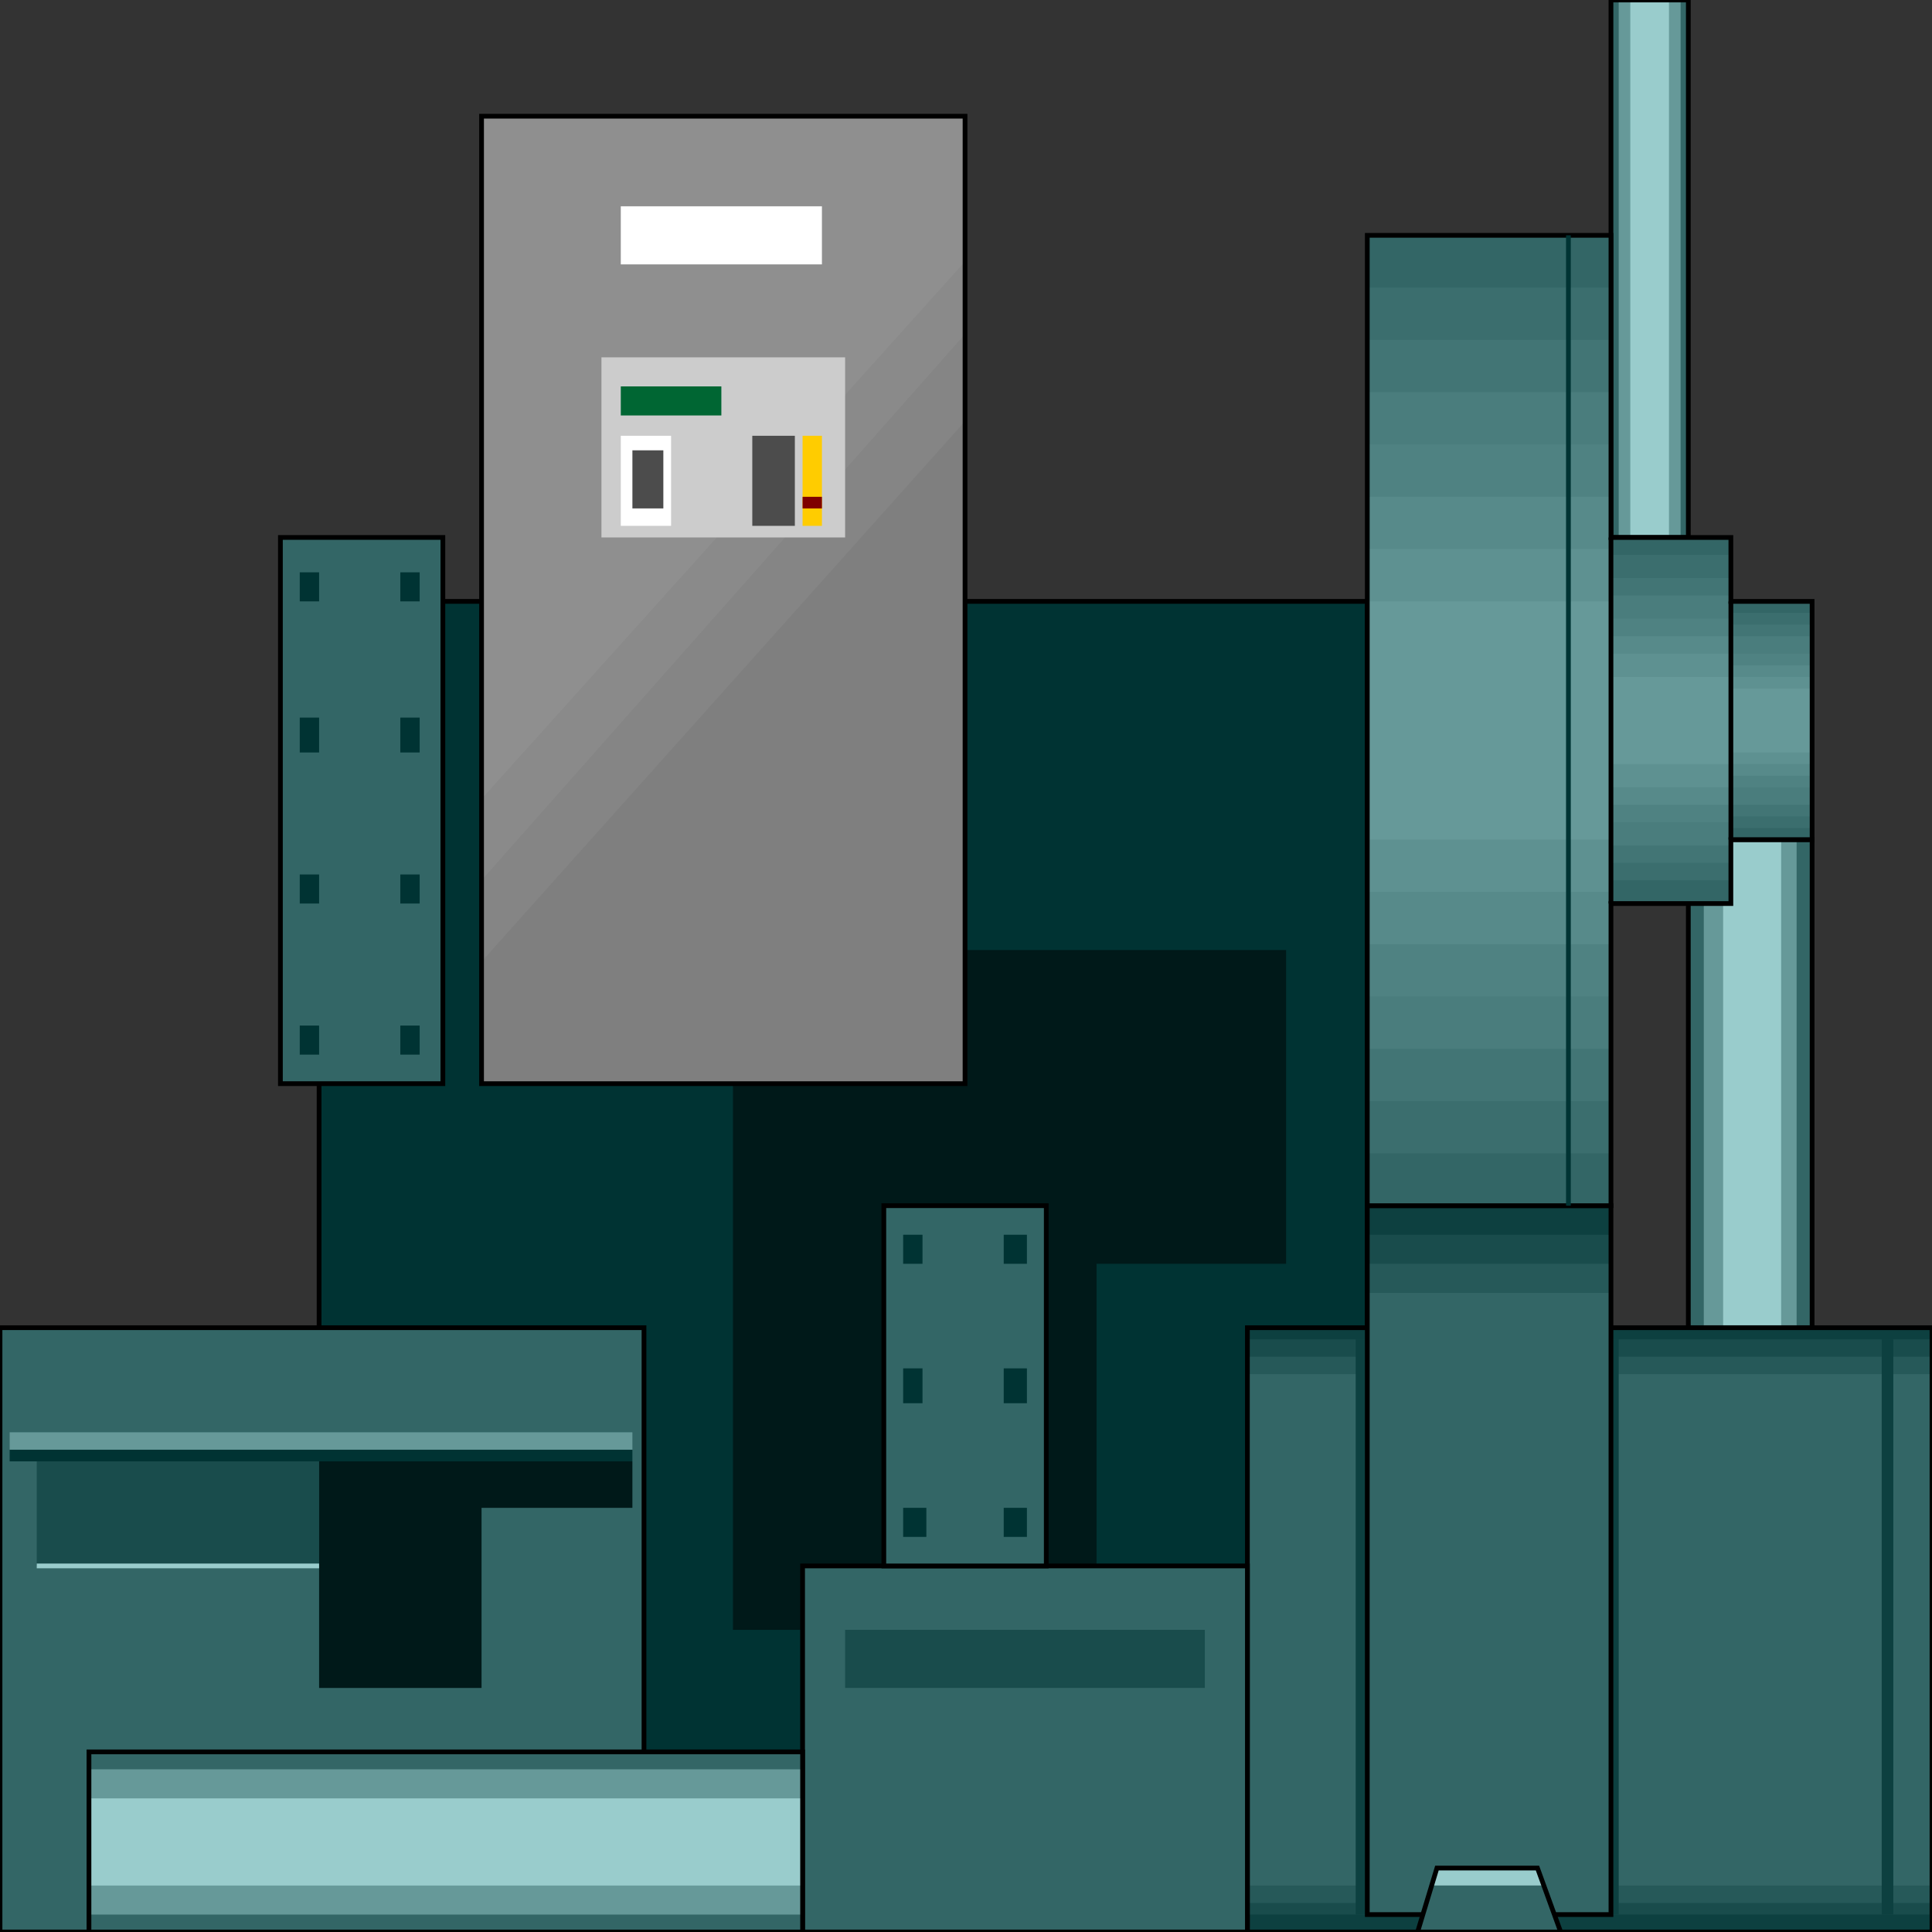 <svg width="150" height="150" viewBox="0 0 150 150" fill="none" xmlns="http://www.w3.org/2000/svg">
<rect x="0" y="0" width="150" height="150" fill="#333333" stroke="none"/>
<g clip-path="url(#clip0_2109_164992)">
<path d="M131.081 65.188H140.691V103.082H131.081V65.188Z" fill="#336666"/>
<path d="M125.075 0H131.081V41.729H125.075V0Z" fill="#336666"/>
<path d="M132.282 65.188H139.489V103.082H132.282V65.188Z" fill="#669999"/>
<path d="M125.676 0H130.481V41.729H125.676V0Z" fill="#669999"/>
<path d="M133.784 65.188H138.289V103.082H133.784V65.188Z" fill="#99CCCC"/>
<path d="M126.576 0H129.579V41.729H126.576V0Z" fill="#99CCCC"/>
<path d="M106.156 46.691H24.774V150H106.156V46.691Z" fill="#003333" stroke="black" stroke-width="0.368"/>
<path d="M56.907 73.76H99.85V98.121H85.135V126.542H56.907V73.76Z" fill="#001919"/>
<path d="M131.081 65.188H140.691V103.082H131.081V65.188Z" stroke="black" stroke-width="0.368"/>
<path d="M125.075 0H131.081V41.729H125.075V0Z" stroke="black" stroke-width="0.368"/>
<path d="M96.847 103.082H150V149.999H96.847V103.082Z" fill="#0D4040"/>
<path d="M37.388 9.023H74.925V84.136H37.388V9.023Z" fill="#8F8F8F"/>
<path d="M96.847 103.984H150V148.646H96.847V103.984Z" fill="#194C4C"/>
<path d="M96.847 105.338H150V147.744H96.847V105.338Z" fill="#265959"/>
<path d="M96.847 106.691H150V146.391H96.847V106.691Z" fill="#336666"/>
<path d="M96.847 103.082H150V149.999H96.847V103.082Z" stroke="black" stroke-width="0.368"/>
<path d="M146.096 103.984H146.997V148.646H146.096V103.984Z" fill="#0D4040"/>
<path d="M125.075 103.984H125.676V148.646H125.075V103.984Z" fill="#0D4040"/>
<path d="M105.255 103.984H106.156V148.646H105.255V103.984Z" fill="#0D4040"/>
<path d="M106.156 93.609H125.075V148.647H106.156V93.609Z" fill="#336666"/>
<path d="M106.156 93.609H125.075V99.474H106.156V93.609Z" fill="#0D4040"/>
<path d="M106.156 95.865H125.075V100.377H106.156V95.865Z" fill="#194C4C"/>
<path d="M106.156 98.121H125.075V100.377H106.156V98.121Z" fill="#265959"/>
<path d="M106.156 93.609H125.075V148.647H106.156V93.609Z" stroke="black" stroke-width="0.368"/>
<path d="M110.061 150L111.562 145.037H119.37L121.172 150H110.061Z" fill="#336666"/>
<path d="M111.262 146.39L111.562 145.037H119.37L119.97 146.39H111.262Z" fill="#99CCCC"/>
<path d="M110.061 150L111.562 145.037H119.37L121.172 150H110.061Z" stroke="black" stroke-width="0.368"/>
<path d="M106.156 93.61H125.075V70.151H134.384V65.189H140.691V46.693H134.384V41.73H125.075V18.271H106.156V93.61Z" fill="#336666"/>
<path d="M106.156 89.548H125.075V68.345H134.384V64.285H140.691V47.593H134.384V43.082H125.075V22.33H106.156V89.548Z" fill="#3B6E6E"/>
<path d="M106.156 85.488H125.075V66.992H134.384V63.383H140.691V48.496H134.384V44.887H125.075V26.391H106.156V85.488Z" fill="#427575"/>
<path d="M106.156 81.429H125.075V65.639H134.384V62.481H140.691V49.398H134.384V46.241H125.075V30.451H106.156V81.429Z" fill="#4A7D7D"/>
<path d="M106.156 77.369H125.075V63.835H134.384V61.128H140.691V50.752H134.384V48.046H125.075V34.512H106.156V77.369Z" fill="#4F8282"/>
<path d="M106.156 73.309H125.075V62.482H134.384V60.226H140.691V51.655H134.384V49.399H125.075V38.572H106.156V73.309Z" fill="#578A8A"/>
<path d="M106.156 69.247H125.075V61.127H134.384V59.323H140.691V52.556H134.384V50.751H125.075V42.631H106.156V69.247Z" fill="#5E9191"/>
<path d="M106.156 65.188H125.075V59.323H134.384V58.421H140.691V53.458H134.384V52.556H125.075V46.691H106.156V65.188Z" fill="#669999"/>
<path d="M106.156 93.61H125.075V70.151H134.384V65.189H140.691V46.693H134.384V41.73H125.075V18.271H106.156V93.61Z" stroke="black" stroke-width="0.368"/>
<path d="M125.075 70.15V41.728" stroke="black" stroke-width="0.368"/>
<path d="M134.385 46.691V65.188" stroke="black" stroke-width="0.368"/>
<path d="M21.771 41.728H34.384V84.135H21.771V41.728Z" fill="#336666" stroke="black" stroke-width="0.368"/>
<path d="M0 103.082H50V149.999H0V103.082Z" fill="#336666" stroke="black" stroke-width="0.368"/>
<path d="M62.312 121.578H96.847V149.999H62.312V121.578Z" fill="#336666" stroke="black" stroke-width="0.368"/>
<path d="M68.619 93.609H81.232V121.579H68.619V93.609Z" fill="#336666" stroke="black" stroke-width="0.368"/>
<path d="M37.388 62.03L74.925 20.301V84.135H37.388V62.03Z" fill="#8A8A8A"/>
<path d="M37.388 68.346L74.925 25.939V84.135H37.388V68.346Z" fill="#858585"/>
<path d="M37.388 74.662L74.925 32.707V84.136H37.388V74.662Z" fill="#7F7F7F"/>
<path d="M37.388 9.023H74.925V84.136H37.388V9.023Z" stroke="black" stroke-width="0.368"/>
<path d="M121.771 18.271V93.61" stroke="#003333" stroke-width="0.368"/>
<path d="M70.12 117.068H71.922V119.324H70.12V117.068Z" fill="#003333"/>
<path d="M77.928 117.068H79.73V119.324H77.928V117.068Z" fill="#003333"/>
<path d="M77.928 95.865H79.73V98.121H77.928V95.865Z" fill="#003333"/>
<path d="M70.12 95.865H71.622V98.121H70.12V95.865Z" fill="#003333"/>
<path d="M70.12 106.24H71.622V108.947H70.12V106.24Z" fill="#003333"/>
<path d="M77.928 106.24H79.73V108.947H77.928V106.24Z" fill="#003333"/>
<path d="M23.273 79.625H24.775V81.881H23.273V79.625Z" fill="#003333"/>
<path d="M31.081 79.625H32.583V81.881H31.081V79.625Z" fill="#003333"/>
<path d="M23.273 67.894H24.775V70.15H23.273V67.894Z" fill="#003333"/>
<path d="M31.081 67.894H32.583V70.15H31.081V67.894Z" fill="#003333"/>
<path d="M23.273 55.715H24.775V58.422H23.273V55.715Z" fill="#003333"/>
<path d="M31.081 55.715H32.583V58.422H31.081V55.715Z" fill="#003333"/>
<path d="M23.273 44.435H24.775V46.691H23.273V44.435Z" fill="#003333"/>
<path d="M31.081 44.435H32.583V46.691H31.081V44.435Z" fill="#003333"/>
<path d="M62.313 136.016V150.001H6.907V136.016H62.313Z" fill="#336666"/>
<path d="M62.313 137.369V148.647H6.907V137.369H62.313Z" fill="#669999"/>
<path d="M62.313 139.625V146.392H6.907V139.625H62.313Z" fill="#99CCCC"/>
<path d="M62.313 136.016V150.001H6.907V136.016H62.313Z" stroke="black" stroke-width="0.368"/>
<path d="M0.751 111.203H49.099V112.557H0.751V111.203Z" fill="#669999"/>
<path d="M0.751 112.557H49.099V113.459H0.751V112.557Z" fill="#003333"/>
<path d="M2.853 113.459H24.774V121.579H2.853V113.459Z" fill="#194C4C"/>
<path d="M24.774 113.459H49.099V117.068H37.387V131.053H24.774V113.459Z" fill="#001919"/>
<path d="M2.853 121.578H24.774" stroke="#99CCCC" stroke-width="0.368"/>
<path d="M46.696 27.744H65.615V41.729H46.696V27.744Z" fill="#CCCCCC"/>
<path d="M48.198 30H56.006V32.256H48.198V30Z" fill="#006633"/>
<path d="M48.198 33.834H52.102V40.827H48.198V33.834Z" fill="white"/>
<path d="M49.1 34.963H51.502V39.474H49.1V34.963Z" fill="#4C4C4C"/>
<path d="M58.408 33.834H61.712V40.827H58.408V33.834Z" fill="#4C4C4C"/>
<path d="M62.312 33.834H63.814V40.827H62.312V33.834Z" fill="#FFCC00"/>
<path d="M62.312 38.572H63.814V39.474H62.312V38.572Z" fill="#7F0000"/>
<path d="M48.198 16.016H63.814V20.527H48.198V16.016Z" fill="white"/>
<path d="M65.615 126.541H93.543V131.052H65.615V126.541Z" fill="#194C4C"/>
</g>
<defs>
<clipPath id="clip0_2109_164992">
<rect width="150" height="150" fill="white"/>
</clipPath>
</defs>
</svg>
